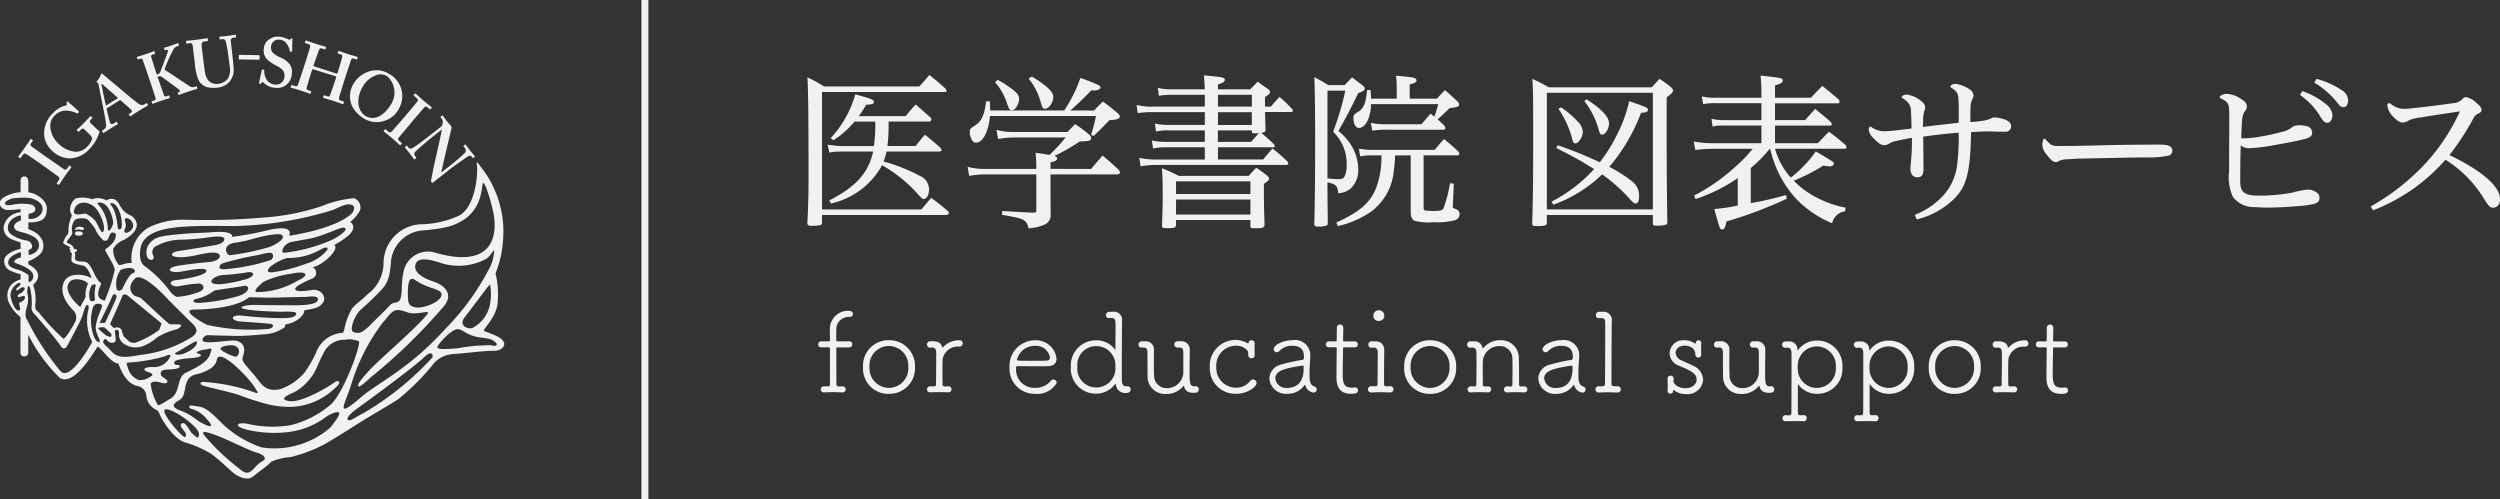 <svg xmlns="http://www.w3.org/2000/svg" width="180.252" height="36"><rect width="100%" height="100%" fill="#333333" stroke="none"/><g data-name="グループ 2284"><g data-name="グループ 2258" fill="#f1f1f1"><path data-name="パス 3367" d="M3.564 11.474l1.031.715c.131.092.193.038.262-.06l.121-.172a.035.035 0 01.052-.012l.1.072c.025.017.021.039 0 .064-.035.049-.162.2-.433.588-.288.408-.4.6-.432.638-.017.025-.031.027-.052.012l-.11-.078c-.016-.011-.019-.026 0-.05l.115-.164c.058-.082.113-.177.014-.272a52.886 52.886 0 00-1.149-.835l-.286-.2c-.1-.069-.839-.58-.9-.613-.107-.057-.176-.045-.257.069l-.15.213c-.017.025-.031.027-.052.013l-.106-.075c-.02-.014-.023-.029-.011-.045.035-.049.2-.253.479-.653s.357-.532.4-.589a.038.038 0 01.06-.007l.094.066a.037.037 0 01.01.056l-.11.155c-.063.09-.077.178 0 .233l.983.706z"/><path data-name="パス 3368" d="M7.028 9.349c.05.049.1.07.128.1s.022.064 0 .113a2.9 2.9 0 01-.765 1.241 1.924 1.924 0 01-1.425.615 1.9 1.9 0 01-1.29-.63 1.688 1.688 0 01-.494-1.292 2.04 2.04 0 01.651-1.354 1.84 1.84 0 01.91-.535c.074-.011.085-.043.077-.092l-.015-.1c-.007-.042-.007-.064.014-.085s.064-.022.092.007l.746.668c.028.028.046.046.036.063l-.07.1c-.018.025-.035.022-.064.007a1.981 1.981 0 00-.772-.2 1.129 1.129 0 00-.833.343 1.028 1.028 0 00-.321.878 1.749 1.749 0 00.514 1.087 1.983 1.983 0 001.3.658 1.083 1.083 0 00.8-.329 1.367 1.367 0 00.386-.575c.035-.12-.058-.226-.242-.409l-.259-.257c-.128-.127-.2-.126-.29-.034l-.148.149a.038.038 0 01-.06 0l-.082-.081c-.021-.021-.021-.035-.007-.049.042-.043.222-.2.51-.494s.4-.43.44-.465.042-.029.06-.011l.089.088c.021.021.022.035 0 .057l-.12.121c-.063.064-.077.135.026.237z"/><path data-name="パス 3369" d="M8.519 7.069c-.119-.1-1.009-.887-1.087-.956-.048-.04-.073-.061-.09-.05s-.032.043-.021.09c.017.066.283 1.348.314 1.465zm-.838.755c.027.119.195.856.245.984a.431.431 0 00.047.095c.034.055.131.06.216.007l.178-.11c.034-.021.048-.018.056-.005l.066.106c.016.026.018.048-.008.064-.06.037-.246.135-.544.319-.315.2-.4.266-.46.3-.026.016-.041-.01-.06-.039l-.05-.081c-.016-.025-.012-.039 0-.05l.128-.079a.354.354 0 00.154-.36c0-.1-.173-1.058-.267-1.494-.023-.1-.248-1.235-.274-1.372-.018-.048-.04-.14-.081-.15a.112.112 0 01-.057-.035c-.01-.017-.012-.039.016-.069a1.62 1.62 0 00.289-.473c.01-.041.016-.069.037-.082s.074.025.1.045c.24.216 1.161.963 1.407 1.187.307.268 1.07.89 1.2.968a.378.378 0 00.393.027l.136-.084c.026-.016.039-.013.053.009l.055.089c.016.026.023.056-.011.077-.077.047-.169.087-.637.377-.357.221-.494.324-.587.382-.034.021-.058 0-.074-.025l-.053-.085c-.016-.025-.012-.039.013-.055l.11-.069c.119-.074.127-.137.03-.236-.129-.132-.636-.571-.784-.7z"/><path data-name="パス 3370" d="M11.48 5.884c.08.237.322.926.351 1a.112.112 0 00.144.068l.18-.061c.019-.006.041 0 .046.011l.043.128c.006.019 0 .041-.016.048-.057.019-.2.053-.611.19s-.554.2-.6.218c-.019.006-.032 0-.04-.024l-.043-.128a.027.027 0 01.019-.038l.171-.057c.085-.029.11-.08.1-.133s-.289-.905-.487-1.493l-.093-.275-.359-1.035c-.015-.043-.067-.1-.18-.066l-.142.048c-.029.009-.041 0-.049-.02l-.043-.128c-.006-.019 0-.031.028-.041.057-.019.2-.053.611-.19.37-.125.517-.19.583-.212.028-.01.041 0 .049.02l.04.118c.009.029 0 .041-.025.051l-.152.051c-.095.032-.133.076-.1.185.025.076.255.822.332 1.049l.07.208.085-.029a.25.25 0 00.139-.121c.065-.106.543-1.412.571-1.5.035-.117-.041-.155-.127-.126l-.071.024c-.019.006-.027 0-.035-.025l-.038-.114c-.01-.028 0-.041.016-.047.057-.019.251-.069.564-.174.19-.064.346-.132.4-.151.028-.01.041 0 .049.02l.04.118a.037.037 0 01-.025.051l-.095.032a.534.534 0 00-.238.17 9.466 9.466 0 00-.682 1.517c.269.173 1.657 1.1 1.855 1.217a.367.367 0 00.323.018l.1-.035a.035.035 0 01.049.02l.04.119c.01.028 0 .041-.025.051-.047.016-.223.059-.659.206-.4.134-.573.209-.64.231-.019.006-.032 0-.041-.028l-.04-.119a.027.027 0 01.019-.038l.066-.022a.089.089 0 00.034-.149c-.079-.079-1.217-.92-1.318-.97a.235.235 0 00-.184-.012l-.085.029z"/><path data-name="パス 3371" d="M13.899 3.338c-.021-.169-.071-.243-.2-.227l-.228.029c-.03 0-.041-.005-.045-.04l-.014-.114c0-.03 0-.041.045-.046s.29-.021.766-.081c.417-.052.653-.1.713-.1.03 0 .041 0 .044.03l.016.124c0 .03 0 .041-.035.045l-.208.026a.22.22 0 00-.219.224c0 .06.03.359.066.647l.077.615c.031.248.08.6.11.757a1.172 1.172 0 00.251.593.825.825 0 00.713.223 1.055 1.055 0 00.635-.321 1.162 1.162 0 00.183-.875l-.112-.893a9.268 9.268 0 00-.173-.941.22.22 0 00-.231-.193l-.179.022c-.03 0-.042-.01-.044-.03l-.016-.124c0-.03.005-.041.035-.045.05-.006.28-.02.607-.061.308-.039.464-.073.5-.078s.052.009.055.033l.014.114c0 .03 0 .045-.024.048l-.178.023a.2.2 0 00-.184.22c0 .061.085.755.093.82s.107.934.112 1.135a1.324 1.324 0 01-.3 1 1.349 1.349 0 01-.864.421 2.051 2.051 0 01-.729-.029 1.018 1.018 0 01-.669-.591 4.448 4.448 0 01-.239-1.185z"/><path data-name="パス 3372" d="M18.717 4.262c0 .035-.021.045-.061.044l-1.4-.021c-.03 0-.04-.011-.04-.031v-.26c0-.03.01-.04.041-.039l1.4.021c.04 0 .06.011.059.051z"/><path data-name="パス 3373" d="M19.03 5.026c.02 0 .029.013.025.043a1.158 1.158 0 00.121.589.777.777 0 00.613.436.612.612 0 00.715-.5c.055-.457-.136-.631-.639-.892a2.37 2.37 0 01-.675-.5.952.952 0 01-.163-.74.849.849 0 01.431-.654 1.02 1.02 0 01.734-.154 1.575 1.575 0 01.611.194.086.086 0 00.106 0l.072-.057a.092.092 0 01.073-.022c.03 0 .036.035.03.084-.009.079-.013.784-.019.834 0 .02-.013.029-.034.031l-.082.015a.039.039 0 01-.046-.036 1.439 1.439 0 00-.245-.563.657.657 0 00-.491-.27.534.534 0 00-.616.435.61.61 0 00.085.463 1.674 1.674 0 00.569.38 1.575 1.575 0 01.668.473.96.96 0 01.163.74 1.042 1.042 0 01-1.185.976 1.307 1.307 0 01-.816-.339c-.055-.047-.082-.07-.112-.074s-.055.034-.09.08-.057.054-.1.049-.056-.037-.05-.087.183-.854.2-.913c.009-.029.015-.039.035-.036z"/><path data-name="パス 3374" d="M22.59 5c-.052-.017-.073 0-.087.04l-.066.2a51.85 51.85 0 00-.318 1.058.151.151 0 00.11.214l.171.055c.038.012.044.025.037.049l-.035.109a.043.043 0 01-.063.032c-.086-.027-.243-.094-.633-.219-.467-.15-.614-.181-.709-.212-.038-.012-.041-.034-.034-.058l.035-.11c.009-.028.022-.035.06-.023l.248.079c.114.037.17-.072.205-.181.073-.229.257-.768.355-1.073l.2-.609c.046-.143.226-.736.249-.808.076-.238.069-.314-.083-.363l-.21-.067c-.038-.012-.041-.034-.034-.058l.032-.1a.047.047 0 01.063-.032c.086.027.234.091.7.24.428.137.6.178.69.206.038.012.041.034.034.058l-.032.1a.043.043 0 01-.063.032l-.171-.055c-.171-.055-.215.015-.279.2-.026.065-.247.688-.286.811l-.061.19c-.015.048-.007.071.036.085l1.571.5c.076.024.1.016.117-.036l.046-.143c.055-.171.25-.844.262-.9.044-.154.053-.246-.052-.279l-.219-.07c-.033-.011-.034-.027-.024-.055l.035-.109c.008-.024.017-.037.05-.026.086.028.291.109.672.231.362.116.557.163.633.187.048.015.051.037.043.061l-.032.1c-.009.029-.025.044-.072.029l-.171-.055c-.143-.046-.177.027-.23.194-.021.067-.239.711-.287.863l-.165.514c-.067.209-.274.889-.362 1.16-.055.172-.029.253.114.3l.191.061c.029.009.033.027.027.046l-.035.11a.043.043 0 01-.063.032c-.076-.024-.233-.091-.643-.222-.448-.143-.6-.178-.738-.221a.041.041 0 01-.024-.055l.035-.109c.008-.024.017-.037.05-.026l.257.082c.114.037.146-.047.193-.175.083-.225.337-.984.364-1.07l.043-.133c.014-.043-.02-.069-.086-.091z"/><path data-name="パス 3375" d="M27.19 5.4a1.784 1.784 0 00-1.009.806c-.669 1.115-.22 1.921.14 2.137.866.52 1.58-.358 1.8-.718a1.577 1.577 0 00-.166-2.094.86.86 0 00-.761-.131m1.7.9a1.859 1.859 0 01-.179 1.619 1.739 1.739 0 01-.884.753 1.771 1.771 0 01-1.652-.164 2.294 2.294 0 01-.8-.865 1.75 1.75 0 01.136-1.645 1.989 1.989 0 011.033-.827 1.713 1.713 0 011.538.177 1.77 1.77 0 01.806.95"/><path data-name="パス 3376" d="M29.571 8.943l-.807.961c-.1.122-.056.189.035.267l.16.136a.036.036 0 01.008.053l-.081.095c-.02.023-.041.017-.064 0-.046-.039-.188-.18-.546-.485-.38-.325-.557-.456-.6-.489-.023-.019-.024-.034-.008-.053l.088-.1c.013-.015.027-.016.05 0l.152.13c.076.065.166.129.269.039.053-.047.762-.862.937-1.067l.227-.266c.078-.092.655-.783.693-.835.067-.1.061-.171-.046-.262l-.2-.169c-.023-.019-.024-.033-.008-.052l.084-.1c.016-.019.03-.02.045-.007.046.039.234.219.606.537s.5.4.55.45a.038.038 0 010 .06l-.075.088a.037.037 0 01-.056 0l-.145-.123c-.084-.071-.17-.093-.232-.021l-.793.914z"/><path data-name="パス 3377" d="M31.368 9.724a25.81 25.81 0 00-1.307 1.1c-.19.163-.247.284-.135.425l.081.1c.025.032.009.044-.011.059l-.09.071c-.023.018-.031.025-.056-.006s-.205-.284-.323-.433c-.081-.1-.3-.359-.334-.4-.012-.016-.011-.029.017-.051l.1-.077a.032.032 0 01.042.005l.105.133c.081.1.21.089.465-.081.074-.052.642-.463 1.27-.959l.5-.394a.469.469 0 00.174-.635l-.1-.126a.033.033 0 01.009-.045l.106-.084a.027.027 0 01.042.005c.016.02.036.054.088.128s.136.18.272.352c.053.067.1.123.144.167s.072.083.091.107a.148.148 0 01.039.122c-.008.07-.366 1.6-.414 1.767-.019.1-.3 1.318-.326 1.443l.012.016.408-.322c.345-.273.542-.428.732-.591.143-.126.515-.445.566-.518a.269.269 0 00-.015-.326l-.1-.126c-.018-.024 0-.036.017-.051l.09-.071c.023-.019.031-.025.056.006.037.047.125.182.335.449.186.235.272.32.309.367.025.032.015.052 0 .061l-.09.071c-.024.019-.045.023-.058.007l-.087-.11c-.062-.078-.156-.068-.31.035-.282.191-.973.673-1.373.989l-1.036.818c-.055.043-.11.087-.147.04a.25.25 0 01-.043-.183c.015-.062.09-.466.189-.939.12-.541.247-1.139.273-1.235s.3-1.346.318-1.437l-.018-.023z"/><path data-name="パス 3378" d="M5.914 16.738c-.061-.062-.176-.056-.351-.056a.18.18 0 00-.163.165c0 .074.108.131.208.143a.658.658 0 00.29-.04.158.158 0 00.079-.12c0-.05-.048-.075-.063-.091m-.2-.389c-.105 0-.281.063-.3.187-.016.089.13 0 .29.006s.237.1.336-.013-.162-.179-.322-.181m29.7 8.547a12.209 12.209 0 00-2.4.212c-.974.087-1.5.092-1.485-.08s.946-1.246 1.442-1.294c.292-.028.634.348 1.186.5.612.175 1.092.1 1.438.347.439.3.13.427-.186.311m-9.354 3.724c-2.041 1.763-1.129.447-.718-.949a14.253 14.253 0 012.212-4.351c.752-.852.765-1.187 1.813-.8.678.251 1.733-.238 1.449.129-.776 1-3.511 3.3-4.242 4.117s-.823 1.015-.711 1.1.782-.6 1.073-.821a39.657 39.657 0 005.121-5.025c.64-.839-.026-1.46-.8-1.714s-1.568-.712-1.249-1.345c.254-.508 1.376-.132 1.9.043a4.209 4.209 0 003.169-.346c.282-.195.486-.628.556-.6a3.03 3.03 0 01-.281 1.16 17.839 17.839 0 01-3.262 4.52c-2.571 2.851-4.9 3.906-6.024 4.878m5.09-2.818a21.283 21.283 0 01-4.9 3.965c-.737.38-1.068.677-1.188.49s.557-.7.557-.7 4.008-2.887 5.036-3.86c.492-.478.609-.015.5.1m-7.3 5a6.135 6.135 0 01-4.993 1.469 7.716 7.716 0 01-2.75-1.627c-.891-.9-1.258-1.207-1.7-1.3-.566-.11-.735-.115-.77-.037-.03.111.12.174.12.174a2.174 2.174 0 011.014.6c1.183 1.256-.4.339-.5.277a4.6 4.6 0 00-1.221-.729c-.571-.182-.677-.4-.327-.649s.471-.169.626-1.024c.176-.956.643-.885 1.083-1.03.465-.15 1.105-.449 1.191-.972.146-.9 2.13 1.113 2.614 1.818.342.5.474.673.1.533a13.159 13.159 0 00-3.428-.735c-.274-.028-.425-.052-.451.07-.036.155.228.2 1.038.4.491.126 1.243.283 1.778.475a20.936 20.936 0 002.015.644 6.779 6.779 0 001.7.188 4.778 4.778 0 002.966-1.178c.357-.3.551-.524.486-.617s-.176-.087-.313.013c-.436.332-2.388 1.5-3.269 1.37s-.028-.484.355-.647a3.812 3.812 0 001.606-1.752 12.983 12.983 0 01.577-1.211 1.64 1.64 0 011.479-.817 1.7 1.7 0 01.987.115c.2.165-1.146 3.9-2.1 4.619a6.917 6.917 0 01-2.885 1.439 8.171 8.171 0 01-2.942-.086c-.236-.079-.769-.084-.785.029s.108.262.807.406a8.559 8.559 0 002.94.119 5.7 5.7 0 002.633-1.1c.145-.1.763-.435.9-.283s-.442.832-.6 1.048m-4.8 2.38a2.345 2.345 0 00-.726.591c-.419.46-.654.362-1.084 0a16.136 16.136 0 01-2.383-2.243c-.5-.549.095-.348.095-.348.929.207 2.869 1.253 3.513 1.437.888.253.585.563.585.563m-4.761-1.657c-.081.071-.168-.073-.386-.236s-.522-.975-.806-.746.579.709.254.967c-.142.114-1.758-1.753-1.46-1.971.239-.184 1.475.524 2.2 1.281.317.33.311.605.194.706m-2.889-2.317a4.148 4.148 0 01-.525-1.51c.047-.19.3-.212.635-.145 0 0 .484.193.566-.012s-.489-.328-.475-.6c0-.055 0-.219.246-.271s1.019 0 1.115-.221-.362-.056-.381-.245.095-.223.481-.3.455-.051.975-.111c.36-.042.716-.173.208-.323-.192-.059.145-.206.519-.262.486-.071.592-.208.4.324s-.752.858-1.718 1.325c-.765.369-.36 1.471-1.19 1.912-.18.092-.725.5-.86.433m-1.375-1.8a1.285 1.285 0 01-.8-.93c-.108-.339-.2-.315.377-.354a13.481 13.481 0 002.222-.4c.3-.121.688-.307.354.178a1.243 1.243 0 01-1.145.567c-.369-.015-.845.107-.479.3.211.111.752.184.24.435a1.19 1.19 0 01-.767.206m-1.985-2.079c-.254-.3-.5-.466-.564-.594-.062-.152.062-.313.169-.282.06.017.218.353.553.249.277-.084.117-.3.111-.713 0-.082-.007-.131.024-.172s.257-.1.266.21a.793.793 0 00.25.689 1.494 1.494 0 001.573.2 3.248 3.248 0 00.9-.567 4.59 4.59 0 011.359-.582c.335-.1.493-.332.331-.358-.389-.064-.634.016-.783-.047s-1.838-1.676-2.042-1.851c-.112-.1-.457-.138-.525-.224-.2-.163-.482-.631.079-1.193s2.416 1.526 2.416 1.526 1.374 1.373 1.7 1.688c.44.422.414.673.019.978a8.842 8.842 0 01-3.59 1.292c-.894.114-1.693.39-2.236-.249m-.964-1.658c.007-.071.352-.071.442-.073 0 0 .428.389.475.44.083.088.058.233-.021.253-.061.015-.235-.07-.3-.091a4.275 4.275 0 01-.6-.529m.107.981c-.116.053-.345-.053-.523-.779a3.179 3.179 0 01.006-1.533c.021-.157.115-.382.283-.419.143-.039.389-.01.427.112s-.612 1.243-.431 1.859c.1.342.34.715.239.76m-2.847 2.068a18.086 18.086 0 01-2.367-3.651s-.276-.213.019-1.078a1.789 1.789 0 00-.026-.914s.042-.8.229-.266a5.068 5.068 0 01.092 1.459c.037.266.281.439.372.555s1.377 1.58 1.731 2.133c.272.421.49-.06.49-.06s.664-1.228.93-1.78.3-1.164.521-1.119c.168.033-.009.564-.019.706a3.447 3.447 0 00.35 1.957s-1.627 3-2.321 2.057m-2.859-4.93c-.229.064.12.525-.08.595-.247.089-.512-.44-.623-.984-.115-.575.609-1.142.7-.968.039.073.017.126-.226.318-.128.1-.076.276.092.144.24-.218.4-.209.445-.109s-.215.342-.3.372c-.252.088-.248.3-.084.261.289-.061.285-.11.371-.062s.022.338-.287.432m-.288-2.362c-.35-.114-.6-.235-.6-.506 0-.45.769-.7.842-.726a.052.052 0 01.054.006.047.047 0 01.023.046v.272a.054.054 0 01-.04.054c-.2.051-.433.174-.44.276s.079.121.3.2 1.035.4 1.065.8a.442.442 0 01-.245.483.064.064 0 01-.055 0 .054.054 0 01-.032-.045v-.441a2.423 2.423 0 00-.873-.425m-.386-2.519a.563.563 0 01-.235-.477.774.774 0 01.121-.421 1.246 1.246 0 01.756-.462.046.046 0 01.045.014.047.047 0 01.017.039v.271a.057.057 0 01-.042.053c-.155.04-.451.2-.448.4 0 .3.276.356.632.447.126.035.252.068.362.109l.041.021c.254.1.786.3.763.821s-.654.662-.683.667a.061.061 0 01-.05-.013.044.044 0 01-.019-.04v-.272a.058.058 0 01.045-.053.239.239 0 00.207-.266v-.007a.479.479 0 00-.418-.392 2.491 2.491 0 01-1.094-.441m.176-2.141s-.325.043-.394.043a.218.218 0 01-.227-.139c-.026-.159.451-.331.547-.355a6.708 6.708 0 011.066-.045c.507.035 1.066.327 1.1.75a.679.679 0 01-.166.478.977.977 0 01-.787.3.078.078 0 01-.046-.015.077.077 0 01-.014-.042v-.268a.053.053 0 01.049-.055c.3-.043.431-.154.443-.313a.369.369 0 00-.261-.333 3.246 3.246 0 00-1.314-.01m3.976 5.67c.236-.43.932-.281 1.19-.135.046.025.2.122.2.193a1.721 1.721 0 00-.169.906c-.058.221-.318.567-.38.76 0 0-1.24-1-.843-1.724m1.671.144c.089-.076.25-.094.288 0a2.64 2.64 0 00-.065.98c.077.16-.25.219-.341.13a1.324 1.324 0 01.119-1.106m-.534-1.701c-.129-.016-.744.04-.676-.292a.808.808 0 00-.025-.382c.116-.037.179-.092.162-.165-.015-.055-.1-.073-.215-.087l-.024-.066a.507.507 0 00-.222-.259c-.06-.021-.261-.1-.265-.149-.009-.088.091-.165.224-.366.089-.133.19-.224.168-.362a.965.965 0 01.236-.926 1.357 1.357 0 01.766-.038c.17.08.221.173.423.416a1.47 1.47 0 01.255.388 2.333 2.333 0 00.46.652c.077.077.077.127.27.127s.25-.458.38-.551a.232.232 0 01.338.076c.091.49-.56.954-.56.954l-.167.126c-.083.062.059.267.081.3s.284.5.367.643a2.258 2.258 0 01.214.537 12.538 12.538 0 01-.726 2.232.62.62 0 01-.421-.257c-.18-.31.165-.936.165-.936-.056-.217-.145 0-.507-.776-.331-.7-.5-.812-.7-.835m-.674-3.9c.242-.479.924-.472 1.418-.031.331.292.855 1.408.6 1.776-.123.173-.408-.589-.532-.747a2.012 2.012 0 00-.717-.564c-.188-.038-1.149.332-.765-.433m2.067-.285c.437.2.721 1.214.666 1.454-.06.277-.379.757-.379.3a2.725 2.725 0 00-.721-1.731c-.093-.072.087-.183.433-.026m.627-.033c.132.033.266.124.424.435a2.3 2.3 0 01.239.935c.084.619-.235.542-.265.472-.038-.089-.045-.559-.178-1a1.71 1.71 0 00-.328-.7c-.113-.13 0-.168.109-.142m.287 6.78c-.042.2-.826 1.849-.826 1.849l-.4.006s.731-1.444.914-1.907c.115-.291.354-.14.316.053m.812-.115l2.433 2-.169.476a6.991 6.991 0 01-1.74.922.8.8 0 01-.414-.077l-.4-.379a3.335 3.335 0 01-.14-.4c-.006-.212-.4-.353-.554-.183l-.3-.3s.833-1.853.865-1.974c.093-.318.419-.09.419-.09m-.517-1.85a1.549 1.549 0 01.737-.129c.205-.008.463.251.127.372-.276.1-.7 1.034-.741 1.122s-.425.3-.435-.148a1.723 1.723 0 01.311-1.217m1.6-2.023c.773-1.19 3.042-1.17 6.584-1.14a25.958 25.958 0 007.036-1.132c.42-.135 1.142-.645 1.551-.332.123.095.047.415-.115.567-1.21 1.135-4.508 1.6-4.508 1.6s.472-.893-1.594-.388a21.814 21.814 0 01-2.522.463s.216-.487-1.54-.326c-.4.035-1.244.046-2.125.124-1.405.123-1.8.212-2.128.519a1.032 1.032 0 00-.306 1.18c.227.3.568.152.405-.17a.509.509 0 01.128-.609 3.88 3.88 0 011.946-.515 15.464 15.464 0 001.8-.148c.088-.009 1.222-.209 1.263.082s-.5.466-.876.489c.017 0 .129 0-2.436.4-.773.119-.661.642.98.359.592-.1 1.881-.491 2.007-.026.063.227-.38.415-.688.448 0 0-1.145.1-2.243.263-1.015.154-.8.581.132.439.435-.069 1.755-.36 1.833-.085.094.415-2.188.7-2.227.7-.59.069-.366.544.3.427a8.211 8.211 0 011.426-.187c.25.015.625.473-.3.7a5.263 5.263 0 01-1.335.266 1.234 1.234 0 01-.44-.348 8.74 8.74 0 00-1.818-1.837c-.589-.336-.405-1.452-.192-1.781m13.71-.178a11.619 11.619 0 01-3.551.963c-.227-.055-.016-.449.179-.593.236-.177.17-.156 1.546-.4s2.544-1.027 2.721-.77c.148.25-.883.794-.9.8m-.417.77a3.1 3.1 0 01-1.543.991 10.906 10.906 0 01-2.294.593c-.639.1-.435-.232-.222-.416a3.6 3.6 0 011.187-.6 4.643 4.643 0 002.473-.648c.35-.187.516-.1.4.076m-2.166 2.234a5.82 5.82 0 01-2.9.8c-.327-.067.2-.493.449-.725a6.539 6.539 0 012.075-.609c.936-.225 1.446.058.374.53m-5.991.705c.154-.072 1.642-.243 2.174-.353.378-.078.531.442-.436.746a13.245 13.245 0 01-2.733.48c-.572.043-.639-.225-.206-.3a3.132 3.132 0 001.2-.569m.591-1.135a15.094 15.094 0 001.89-.211c.541-.027.438.352-.225.525a10.969 10.969 0 01-1.69.336c-.991.071-.733-.311-.673-.347a1.208 1.208 0 01.7-.3m.9-2.331a9.657 9.657 0 001.494-.333c1.856-.473 2.241-.315 1.845.163a2.839 2.839 0 01-.8.465 17.222 17.222 0 01-2.861.6c-.256.022-.647-.707.317-.9m1.74.881c.611-.173.885-.186.97-.106a.319.319 0 01-.094.468 13.718 13.718 0 01-3.384.671c-.488.025-.324-.313-.137-.412a20.049 20.049 0 012.645-.621m-4.7 6.722a2.656 2.656 0 01-.816.43c-.38.1-.657 0-.439-.115.459-.232 1.3-.8 1.426-.8s.12.21-.172.483m8.157-3.69s.786-.147.815.139c.036.358-.681.427-1.267.455-.237.009-2.753 0-3.176-.018-.965-.037-2.453.375 1.747.492 0 0 1.123-.063 1.128.105 0 .313-.464.354-1.1.354a27.268 27.268 0 01-2.766-.177c-.941-.1-.885.369-.139.419.871.059 1.368.1 2.071.159.491.043.21.383-.129.383a14.475 14.475 0 01-4.392-.308s-1.948-1.016-.969-1.095c0 0 2.9.037 4-.87.071-.061.813.045 2.294 0 .785-.023 1.88-.043 1.88-.043m-5.073 3.577a.43.43 0 01-.015.742c-.335-.049-1.138-.436-1.119-.6s.84-.344 1.134-.146m12.978-4.741c.751.515 1.586.583 1.768.835.379.522-1.158 1.224-1.847 1.082-.566-.113-.483-.5-.513-.676a4.97 4.97 0 01.024-.942c.084-.454.215-.543.567-.3m-4 2.089a20.347 20.347 0 001.578-1.523c.33-.412.517-.709.613-2.047a2.488 2.488 0 012.226-2.138c.325-.022.949-.094 1.285-.147 3.336-.524 2.942-3.236 3.125-3.272s.614 1.558.713 2.035c.069.254 1.063 4.528-4.255 2.962a1.793 1.793 0 00-2.217 1.508c-.18.764-.015 1.651-.292 1.984-.17.2-.421.032-.7.352-.254.289-1.261 1.26-1.261 1.26a3.316 3.316 0 01-.546.5.713.713 0 01-.843.11c-.224-.184.126-1.174.575-1.589m9.3-.289a2.429 2.429 0 01-1.172 1.575c-.267.2-1.157-.074-.621-.752.936-1.19 1.713-2.314 1.814-2.335a3.761 3.761 0 01-.021 1.512M9.01 15.81c.028-.116.217-.1.318-.006a.536.536 0 01.269.51.527.527 0 01-.263.375c-.113.074-.331.176-.362 0-.026-.139.025-.119.1-.377.024-.189-.092-.386-.061-.5m27.265 8.756c-.357-.428-1.356-.618-1.387-.744s.937-1.011.991-2.018a6 6 0 00-.156-2.086 7.673 7.673 0 00.542-2.36 7.5 7.5 0 00-1.678-5.426c-.022-.035-.141-.243-.2-.215-.039.017 0 .167.006.257.056 1.12-.279 3.06-1.307 3.579a6.976 6.976 0 01-2.594.613 2.812 2.812 0 00-2.839 2.785 2.821 2.821 0 01-1.138 2.25c-.309.34-.815.661-1.108 1.008a4.442 4.442 0 00-.581 1.539c-.029.1-.066.241-.146.247a2.173 2.173 0 00-1.91 1.475 9.834 9.834 0 01-.787 1.361 4.09 4.09 0 01-1.781 1.229c-1.143.234-1.4-.468-1.863-1.01-.913-1.054-.93-1.034-.8-1.434s.125-.906-.527-1.054c-.449-.1-2.641.4-2.4-.139a.434.434 0 01.357-.259c.685.027 2.169.056 2.169.056.715-.014 1.309-.067 2.021-.127a2.754 2.754 0 001.347-.485c.082-.108.007-.14.061-.19s.209-.067.324-.1c.695-.2 1.111-.739 1.037-.942.734-.142 1.092-.147 1.384-.6.216-.328-.11-.94-.774-.878 0 0-1.2.225-1.254-.039s1.2-.765 1.2-.765a.443.443 0 00.055-.826c.833-.187 2-1.38 1.55-1.6a6.5 6.5 0 00.943-.615c.573-.443.51-.872.219-1.048a3.165 3.165 0 00.695-.812.706.706 0 00-.419-.905 8.032 8.032 0 00-2.351.579 16.963 16.963 0 01-4.246.821 48.243 48.243 0 01-5.527.153 5.63 5.63 0 00-2.737.584 2.589 2.589 0 00-1.171 2.54c-.484-.038-.786.211-.936.123a1.735 1.735 0 01-.4-1.153 1.544 1.544 0 01.768-.639c.489-.266.976-.684.934-1.137a.848.848 0 00-.467-.642 1.379 1.379 0 01-.719-.652c-.2-.357-.289-.469-.495-.515a.622.622 0 00-.506.1 1.2 1.2 0 00-1.033-.087 2.079 2.079 0 00-1.162-.063.833.833 0 00-.359.467c-.211.522.105.619.039.832a2.765 2.765 0 00-.229.947.517.517 0 01-.047.335 1.716 1.716 0 00-.329.609c.011.091.079.1.263.209a.777.777 0 01.195.111c.036.03.066.055.09.077a.215.215 0 00-.071 0c-.043.006-.028.065 0 .1.049.071.021.028.038.047s.021.028.015.044c-.015.045-.026.1 0 .122a.113.113 0 00.1.025v.042a4.568 4.568 0 00-.039.494c.019.19.293.281.871.39.332.1.625.937.571.9-.49-.3-1.612-.417-1.946.222-.528 1.008.572 2.034.682 2.143a.734.734 0 01.155.644c-.039.166-.72 1.356-.911 1.356A16.107 16.107 0 012.8 22.533c-.24-.2-.265-.229-.257-.568a3.13 3.13 0 00-.154-1.421c.987-.919-.348-1.482-.348-1.482v-.215c.559-.254.949-.49 1.059-.887.123-.47-.105-1.115-1.057-1.437v-.488c1.121.016 1.316-.35 1.339-1.013-.033-.63-.788-1.094-1.343-1.156.011-.435 0-.807 0-.807s0-.334-.285-.339-.27.312-.27.312v.828a2.7 2.7 0 00-1.134.324c-.212.119-.388.285-.362.52.026.288.321.413.533.44a6.5 6.5 0 00.963-.073v.235a1.3 1.3 0 00-1.225 1.066c0 .827.735.922 1.222 1.118v.452c-1.08.252-1.162.732-1.162.732a.733.733 0 00.319.785 3.445 3.445 0 00.847.312v.374a1.6 1.6 0 00-.69.4 1.242 1.242 0 00-.133 1.315 2.9 2.9 0 00.813 1v2.556a.246.246 0 00.272.275.268.268 0 00.29-.275v-1.29a11.489 11.489 0 002.3 3.143c1.08.577 2.509-2.047 2.714-2.283.312.17.951 1.2 1.468 1.22.053 0 .379 1.377 1.364 1.62a.772.772 0 01.665.656 1.233 1.233 0 00.628 1.016.7.7 0 01.207.136.832.832 0 01.145.287c.528 1.039 1.3 1.886 1.928 2.007a7.919 7.919 0 011.776.8c.731.533 1.4 1.241 1.687 1.439.469.323.991.469 1.336.181.414-.344 1.015-.742 1.315-1.065a4.108 4.108 0 011.36-.325 10.343 10.343 0 002.575-.987c.388-.233 1.067-.633 2.289-1.412 1-.639 2.442-1.445 2.934-1.789a17.453 17.453 0 002.4-2.376 2 2 0 011.457-.859c.645-.045 1.2-.107 1.837-.171.082-.006.885-.081 1.143-.072.657.026.941-.427.713-.7"/></g><path data-name="パス 3413" d="M63.108 8.768v.192a9.548 9.548 0 01-.1 1.572h-2.336c-.18 0-.756-.06-1-.1L59.8 11a4.006 4.006 0 01.756-.072h2.4c-.36 1.56-1.212 2.508-3.168 3.528l.132.216a5.609 5.609 0 003.68-2.76 10.309 10.309 0 012.616 2.124c.276.3.288.312.384.312.216 0 .384-.3.384-.684a1.053 1.053 0 00-.612-.96 13.035 13.035 0 00-2.448-1c-.108-.024-.12-.036-.216-.06a5.653 5.653 0 00.216-.72h3.84a.129.129 0 00.12-.12.351.351 0 00-.1-.168c-.456-.408-.6-.528-1.1-.924-.288.348-.384.456-.672.816h-2.028a11.383 11.383 0 00.084-1.476v-.288h2.952a.168.168 0 00.132-.156.264.264 0 00-.072-.144l-1.056-.932a9.8 9.8 0 00-.72.84H61.92a8.2 8.2 0 00.528-.816c.444-.024.564-.072.564-.2 0-.168-.216-.252-1.344-.552a7.687 7.687 0 01-1.776 3.152l.192.156a6.351 6.351 0 001.524-1.344zm-3.84 6.732H68.2c.132 0 .216-.06.216-.144a.264.264 0 00-.072-.144c-.528-.432-.684-.564-1.2-.948-.312.36-.408.468-.708.84h-7.168V6.632h8.892a.106.106 0 00.084-.108.272.272 0 00-.06-.12c-.5-.456-.66-.588-1.176-1-.3.36-.4.468-.72.828h-6.876a10.348 10.348 0 00-1.2-.66c.06.78.084 2.58.084 7.14a56.093 56.093 0 01-.084 3.352c0 .156.072.216.264.216a4.139 4.139 0 00.624-.036c.1-.012.144-.06.168-.18zm16.476-3.324v-.468c.336-.072.48-.156.48-.288 0-.072-.048-.12-.2-.18a14.1 14.1 0 001.832-1.04c.636-.012.816-.06.816-.24 0-.1-.048-.18-.18-.288a10.2 10.2 0 00-.972-.72c-.24.24-.312.312-.552.564h-3.912a4.312 4.312 0 01-1.212-.156l.12.66a7.3 7.3 0 011.1-.108h3.768a11.915 11.915 0 01-1.164 1.26c-.48-.084-.5-.084-1-.156a9.744 9.744 0 01.048 1.128v.036H70.98a4.312 4.312 0 01-1.212-.156l.108.66a6.026 6.026 0 011.1-.108h3.744v2.588c0 .132-.036.168-.192.168-1-.036-1.332-.06-2.268-.12l-.012.276c1.652.288 1.732.336 1.912.972a3.264 3.264 0 001.14-.26.75.75 0 00.456-.756c-.012-.78-.012-1.14-.012-1.584v-1.288h4.824c.108 0 .18-.048.18-.144a.427.427 0 00-.1-.2c-.492-.444-.636-.588-1.152-1.008-.372.42-.48.552-.828.96zm-4-6.252a4.415 4.415 0 01.888 1.608c.12.336.18.42.312.42a.448.448 0 00.36-.264 1.194 1.194 0 00.18-.54c0-.264-.168-.492-.588-.78a7.7 7.7 0 00-.96-.612zm2.424-.252a4.491 4.491 0 01.852 1.644c.132.456.18.528.324.528.276 0 .6-.456.6-.84 0-.252-.168-.5-.588-.828a6.913 6.913 0 00-.972-.66zm3 2.292a18.377 18.377 0 001.512-1.452h.1a.386.386 0 00.1.012c.264 0 .468-.1.468-.216 0-.072-.048-.12-.132-.168a12.646 12.646 0 00-1.32-.516 10.356 10.356 0 01-1.164 2.34h-5.34V7.88c0-.12-.012-.288-.024-.576H71.1c-.12.972-.312 1.416-.78 1.728-.372.252-.4.276-.4.48a1.2 1.2 0 00.072.4c.1.276.2.372.384.372.492 0 .9-.8 1-1.92h7.644a9.967 9.967 0 01-.36 1.356l.192.084c.384-.36.48-.456 1.14-1.14.528-.024.744-.1.744-.264 0-.084-.048-.144-.168-.252a17.56 17.56 0 00-1.044-.828c-.288.276-.372.36-.636.648zm14.04-.276V7c.288-.192.36-.264.36-.372 0-.06-.036-.108-.12-.2-.348-.228-.444-.3-.768-.54-.228.24-.3.312-.54.552h-2.324v-.348c.372-.12.492-.2.492-.336 0-.168-.108-.192-1.5-.324.036.5.048.7.06 1.008H84.54a3.862 3.862 0 01-1.056-.108l.072.576a5.324 5.324 0 01.984-.072h2.328v.852h-3.732a4.417 4.417 0 01-1.188-.12l.084.588a6.983 6.983 0 011.128-.072h3.708v.924H84.24a4.31 4.31 0 01-.972-.1l.084.576a3.5 3.5 0 01.876-.084h2.64v.828H84.06a4.292 4.292 0 01-1.008-.1l.084.576a4.183 4.183 0 01.924-.084h2.808v.88h-3.48a5.31 5.31 0 01-1.248-.12l.1.612a6.18 6.18 0 011.14-.1h9.36c.084 0 .144-.036.144-.084a.357.357 0 00-.06-.168 13.741 13.741 0 00-1.08-.936c-.288.336-.372.444-.672.792h-3.256v-.876h3.96c.1 0 .132-.024.132-.072a.256.256 0 00-.048-.144c-.336-.324-.408-.384-.732-.66l-.192-.168c.264-.036.3-.072.312-.228-.024-.576-.024-.648-.036-1.272h1.86c.1 0 .144-.036.144-.084a.223.223 0 00-.048-.132 12.523 12.523 0 00-.912-.876c-.276.3-.36.384-.624.7zm-3.4 2.544V9.4h2.448v.072c0 .12.048.144.24.144a2.418 2.418 0 00.276-.012c-.144.144-.144.144-.564.624zm2.448-2.544h-2.44v-.852h2.448zm0 .4v.924h-2.44v-.924zm-5.464 7.772h5.364v.456c.012.132.048.144.348.144.54 0 .66-.048.672-.264a70.085 70.085 0 01-.048-2.268v-.672c.312-.216.372-.264.372-.372 0-.06-.036-.12-.132-.216-.324-.252-.432-.336-.792-.576-.24.252-.312.324-.54.588h-5.052a11.034 11.034 0 00-1.212-.552c.048.564.06 1.056.06 1.98 0 .576-.012 1.044-.048 2.148 0 .168.048.192.384.192.516 0 .612-.036.624-.24zm5.364-1.872h-5.364v-.912h5.364zm0 .4v1.08h-5.364v-1.08zm11.556-3.188v3.976c0 .456.072.636.276.744a4.106 4.106 0 001.368.1 5.137 5.137 0 001.56-.144.483.483 0 00.324-.444.382.382 0 00-.276-.36c-.216-.072-.216-.072-.216-.2a.97.97 0 01.012-.192l.06-1.44-.276-.024a9.532 9.532 0 01-.468 1.804c-.084.156-.252.192-.744.192a4.778 4.778 0 01-.588-.036c-.072-.036-.1-.072-.1-.24V11.2h2.456a.118.118 0 00.12-.108.418.418 0 00-.072-.168c-.432-.4-.564-.516-1.032-.9-.3.336-.384.432-.672.78H99.06a5.324 5.324 0 01-1.08-.084l.084.552a4.984 4.984 0 01.984-.072h.564l-.012.3a6.221 6.221 0 01-.36 2c-.42 1.1-1.188 1.776-2.892 2.544l.108.256a6.944 6.944 0 002.344-1 4.106 4.106 0 001.7-3.072 7.209 7.209 0 00.084-1.02zm-.072-4.088v-1.02c.408-.12.492-.168.492-.3a.2.2 0 00-.108-.144c-.132-.072-.192-.072-1.368-.192a7.411 7.411 0 01.048.876v.78h-1.848c0-.132-.012-.264-.036-.612h-.252c-.1.972-.24 1.32-.66 1.572-.288.18-.324.228-.324.432 0 .432.156.72.408.72s.5-.24.66-.636a3.035 3.035 0 00.2-1.08h4.848c-.132.48-.192.66-.276.9-.072-.048-.168-.132-.276-.216-.288.324-.372.432-.66.768h-2.52a5.272 5.272 0 01-1.128-.1l.1.564a5.712 5.712 0 01.972-.072h4.152q.144 0 .144-.108a.383.383 0 00-.072-.192c-.228-.216-.3-.288-.48-.444.36-.324.648-.6.864-.816.54-.06.684-.108.684-.252 0-.072-.036-.132-.132-.24a25.016 25.016 0 00-.888-.8c-.252.252-.324.336-.576.612zm-5.928 6.036c.588.108.756.288.768.78a1.429 1.429 0 00.888-.324 1.8 1.8 0 00.564-1.4 3.34 3.34 0 00-.48-1.68A4.145 4.145 0 0096.5 9.44c.5-.864 1.008-1.836 1.428-2.724.4-.156.468-.2.468-.336 0-.072-.048-.144-.168-.24-.312-.228-.408-.312-.744-.564-.228.24-.3.312-.528.564h-1.184c-.42-.264-.552-.336-1.008-.576.036.744.06 2.508.06 4.92 0 1.932-.024 4.212-.06 5.652 0 .168.048.2.324.2a1.478 1.478 0 00.576-.084c.048-.024.072-.072.072-.156-.012-1.1-.024-1.812-.024-2.136zm0-6.612H97a20.609 20.609 0 01-.88 2.964 3.167 3.167 0 01.972 2.412 1.633 1.633 0 01-.168.84c-.072.12-.192.168-.42.168-.084 0-.228-.012-.48-.024a1.934 1.934 0 00-.312-.024zm16.488 4.128c1.032.528 1.524.792 1.968 1.056.576.348.576.348.768.468a10.788 10.788 0 01-3.072 2.352l.136.216a9.765 9.765 0 002.42-1.272 8.766 8.766 0 001.092-.912 11.636 11.636 0 011.944 1.716c.324.36.36.384.48.384.156 0 .24-.192.24-.528a1.286 1.286 0 00-.6-1.14 9.407 9.407 0 00-1.548-.972 13.029 13.029 0 002.292-3.9c.348-.012.5-.072.5-.216s-.084-.18-1.356-.624a9.782 9.782 0 01-.936 2.532 10.876 10.876 0 01-1.184 1.876 29.555 29.555 0 00-3.024-1.228zm.168-2.82a7.061 7.061 0 01.96 2.052c.084.372.132.444.264.444.228 0 .528-.468.528-.828a1.133 1.133 0 00-.384-.768 6.377 6.377 0 00-1.188-1.008zm1.86-.564a5.906 5.906 0 011.008 1.968c.12.408.144.456.276.456.24 0 .5-.42.5-.8 0-.468-.492-1.008-1.608-1.74zm-2.7 8.22h7.644v.576c0 .156.048.192.276.192a2.114 2.114 0 00.708-.084c.036-.024.06-.072.06-.18a405.96 405.96 0 01-.048-7.4V7.016c.372-.276.456-.372.456-.492 0-.072-.036-.132-.144-.24a9.2 9.2 0 00-.828-.6l-.564.612h-7.416c-.5-.276-.66-.36-1.188-.612.048.708.06 1.236.06 3.984 0 3.012-.012 4.584-.072 6.432 0 .168.06.2.348.2.588 0 .7-.036.708-.252zm0-8.808h7.644V15.1h-7.644zm21.492 4.032c.072 0 .12-.036.12-.1a.368.368 0 00-.06-.156c-.5-.432-.66-.564-1.212-.972-.348.348-.456.468-.8.828h-3.088V9.056h3.984a.1.1 0 00.108-.084.357.357 0 00-.06-.168c-.48-.42-.636-.552-1.14-.948l-.72.8h-2.172V7.448h4.536c.072 0 .12-.036.12-.1a.473.473 0 00-.06-.168c-.5-.432-.66-.564-1.188-.984-.348.36-.468.468-.816.852h-2.592V6.16c.444-.132.564-.216.564-.36 0-.168-.168-.2-1.608-.348A10.994 10.994 0 01127 6.7v.348h-3.256a3.815 3.815 0 01-1.044-.1l.1.564a3.884 3.884 0 01.912-.072H127v1.22h-2.788a3.222 3.222 0 01-.816-.1l.084.564a2.754 2.754 0 01.732-.072H127v1.272h-3.48a6.918 6.918 0 01-1.396-.124l.108.612a12.315 12.315 0 011.26-.084h2.88a10.171 10.171 0 01-1.372 1.4 13.466 13.466 0 01-2.852 1.972l.108.252a11.963 11.963 0 003.036-1.512v1.98a12.148 12.148 0 01-1.692.248c.24.864.372 1.308.4 1.344.048.1.1.132.156.132.168 0 .228-.12.324-.576a30.124 30.124 0 004.356-1.644l-.06-.264a24.4 24.4 0 01-2.544.588v-2.532a9.442 9.442 0 001.368-1.392h.024c.1.348.132.5.192.684a7.794 7.794 0 001.724 2.964 7.783 7.783 0 002.56 1.728 1.088 1.088 0 01.924-.864l.048-.264a7.517 7.517 0 01-2.94-1.248 5.706 5.706 0 01-.8-.7 12.459 12.459 0 002.128-1.088 3.744 3.744 0 00.468.06c.156 0 .3-.084.3-.192s0-.12-1.308-.888a8.382 8.382 0 01-1.8 1.884 5.1 5.1 0 01-1.14-2.076zm5.172 5.1a5.792 5.792 0 002.76-1.548c.84-.864 1.116-1.884 1.164-4.752.4-.024.828-.048 1.272-.048.132 0 .276 0 .408.012.276.012.54.012.816.012a.381.381 0 00.388-.42c0-.2-.156-.36-.5-.48a2.561 2.561 0 00-.66-.132.676.676 0 00-.36.108 2.081 2.081 0 01-.48.124 9.1 9.1 0 01-.936.1c0-.492 0-.816.012-1.044a1.478 1.478 0 01.156-.66.4.4 0 00.06-.216.616.616 0 00-.348-.48 2.368 2.368 0 00-.944-.356c-.18 0-.372.1-.372.192 0 .036.036.072.108.12.408.276.456.384.48.972.012.252.012.492.012.744s0 .5-.012.78c-.852.1-1.716.192-2.568.3 0-.192.012-.384.012-.564a2.027 2.027 0 01.084-.576.715.715 0 00.06-.276c0-.18-.108-.324-.372-.516a1.936 1.936 0 00-.972-.4c-.156 0-.348.1-.348.18a.08.08 0 00.048.06c.12.084.192.144.288.216a.94.94 0 01.336.78c.024.384.036.852.036 1.212-1.092.132-1.6.192-1.92.192a1.568 1.568 0 01-.924-.264.291.291 0 00-.132-.072c-.06 0-.108.132-.108.252a.98.98 0 00.336.576c.372.4.564.516.792.516a.764.764 0 00.4-.144 1.329 1.329 0 01.432-.156c.336-.084.8-.168 1.152-.228a13.289 13.289 0 01-.06 1.62c-.024.324-.048.48-.048.588 0 .408.18.636.516.636.312 0 .432-.192.432-.66v-.072c-.012-.744-.012-1.452-.024-2.2.84-.12 1.7-.216 2.556-.288a15.312 15.312 0 01-.1 2.244 3.989 3.989 0 01-1.272 2.556 5.491 5.491 0 01-1.788 1.124zM147.4 10c-.1 0-.144.288-.144.444a1.1 1.1 0 00.276.66c.3.384.48.588.72.588a.546.546 0 00.228-.1 1.61 1.61 0 01.624-.108c.456-.036.684-.048 1.488-.06 2.4-.048 3.192-.072 4.116-.072a7.25 7.25 0 001.644-.132.359.359 0 00.276-.372c0-.252-.228-.408-.756-.42h-.792c-.744 0-1.6.012-2.484.024-1.14.024-2.328.06-3.42.072h-.756a1.025 1.025 0 01-.564-.108 3.855 3.855 0 01-.336-.324c-.052-.052-.076-.092-.12-.092zm18.432-3.156a5.072 5.072 0 011.5 1.62c.12.18.228.384.468.384.276 0 .372-.336.372-.564a1.059 1.059 0 00-.336-.66A5.3 5.3 0 00166 6.572zm1.032-.888a6.112 6.112 0 011.752 1.572.451.451 0 00.36.2c.264 0 .324-.324.324-.528a.894.894 0 00-.46-.7 6.093 6.093 0 00-1.812-.816zm-6.816 1.032c0 .084.084.12.12.132.42.2.54.36.552.792.012.36.012.732.012 1.152 0 .6-.012 1.212-.012 2.352v.96a3.317 3.317 0 00.276 1.824 1.919 1.919 0 001.632.732c.24.024.552.036.888.036.8 0 1.752-.072 2.16-.108a7.1 7.1 0 001.116-.144c.312-.084.444-.192.444-.444a.464.464 0 00-.264-.432 1.077 1.077 0 00-.612-.168 5.936 5.936 0 00-1.08.216 12.812 12.812 0 01-2.424.216c-1.08 0-1.332-.288-1.332-1.02 0-1.272.012-1.9.036-2.6a.932.932 0 00.648.2 13.435 13.435 0 001.884-.24c.576-.1 1.332-.24 1.992-.4.456-.108.624-.24.624-.468a.484.484 0 00-.4-.48 1.759 1.759 0 00-.5-.06h-.156a.733.733 0 00-.432.168 1.524 1.524 0 01-.684.3 15.033 15.033 0 01-1.656.36 6.809 6.809 0 01-1.14.108h-.144c.048-1.452.048-1.668.288-1.98a.5.5 0 00.12-.288c0-.228-.12-.408-.552-.648a1.85 1.85 0 00-.96-.288c-.16.008-.448.132-.448.224zm11.052 8.176a13.276 13.276 0 005.22-3.648 8.564 8.564 0 012.76 2.784c.372.6.456.672.684.672.288 0 .492-.252.492-.612 0-.912-1.284-2.04-3.648-3.18a18.317 18.317 0 001.728-2.652.7.7 0 01.372-.348c.12-.06.216-.144.216-.24 0-.12-.06-.264-.348-.5A1.575 1.575 0 00177.8 7c-.084 0-.144.024-.264.144a1 1 0 01-.708.3c-1.26.18-2.316.3-3.12.384a3.4 3.4 0 01-.372.024 1.536 1.536 0 01-.924-.336.361.361 0 00-.168-.084c-.06 0-.12.1-.12.168a1.418 1.418 0 00.408.792c.288.3.5.444.7.444a.747.747 0 00.384-.12 2.309 2.309 0 01.888-.24c.876-.156 1.968-.312 2.856-.444a14.342 14.342 0 01-2.352 3.612 16.289 16.289 0 01-4.08 3.24z" fill="#f1f1f1"/><path data-name="線 105" fill="none" stroke="#f1f1f1" stroke-width=".5" d="M46.5 0v36"/><path data-name="パス 3409" d="M60.74 28.293a.221.221 0 00.234-.218.215.215 0 00-.242-.218c-.121.008-.145.008-.274.008a.141.141 0 01-.15-.139c-.008-.9-.008-2.567-.008-2.567 0-.1.008-.113.089-.113h.851a.21.21 0 00.21-.218.205.205 0 00-.21-.218h-.84c-.081 0-.1-.008-.1-.081s-.008-.186-.008-.315.008-.266.008-.412a.891.891 0 01.856-.953h.1a.224.224 0 00.242-.218c0-.218-.283-.226-.363-.226a1.313 1.313 0 00-1.3 1.348v.21c0 .258.008.476.008.557s-.024.089-.113.089h-.52a.212.212 0 00-.21.226.2.2 0 00.21.21h.517c.1 0 .113.016.113.113v2.568a.131.131 0 01-.137.137c-.129 0-.178-.008-.283-.008h-.008a.221.221 0 00-.234.218.219.219 0 00.242.218c.194-.008.412-.016.638-.016s.46.008.678.016zm3.35.1a1.834 1.834 0 001.881-1.937 1.85 1.85 0 00-1.881-1.929 1.837 1.837 0 00-1.865 1.929 1.821 1.821 0 001.869 1.942zm0-.428a1.412 1.412 0 01-1.4-1.51 1.407 1.407 0 011.4-1.51 1.413 1.413 0 011.4 1.51 1.418 1.418 0 01-1.396 1.515zm4.279.323a.221.221 0 00.234-.218.219.219 0 00-.242-.218c-.113.008-.145.008-.266.008a.133.133 0 01-.137-.145c0-.387-.008-.751-.008-1.058s.008-.557.008-.71a1.108 1.108 0 011.179-.961h.048a.22.22 0 00.226-.226.225.225 0 00-.266-.226 1.527 1.527 0 00-1.146.5.07.07 0 01-.048.024c-.008 0-.024 0-.024-.024-.048-.291-.315-.428-.638-.428h-.224a.218.218 0 00-.226.234.214.214 0 00.218.226h.008a1.442 1.442 0 01.17-.008c.2.008.266.153.266.371v.63c0 .541-.008 1.033-.016 1.655a.128.128 0 01-.129.145c-.129 0-.17-.008-.274-.008h-.009a.222.222 0 00-.234.226.209.209 0 00.242.21c.186-.008.4-.016.622-.016s.452.008.662.016zm7.822-.694a.247.247 0 00-.242-.234.228.228 0 00-.161.073 1.446 1.446 0 01-1.171.533 1.319 1.319 0 01-1.356-1.421c0-.113.016-.145.1-.145.178 0 .864.008 1.469.008.3 0 .573 0 .759-.008.412-.016.589-.242.589-.541a1.5 1.5 0 00-1.59-1.324 1.846 1.846 0 00-1.8 1.954 1.8 1.8 0 001.824 1.905 1.62 1.62 0 001.583-.795zm-.492-1.816c0 .129-.073.218-.266.226-.226.008-.678.008-1.1.008-.936 0-1.009 0-1.009-.081a1.308 1.308 0 011.267-.993 1.013 1.013 0 011.111.845zm5.6 2.067c-.032 0-.065.008-.1.008-.178 0-.315-.1-.315-.484v-1.1c0-1.106.008-2.414.016-3.092v-.032a.587.587 0 00-.646-.67c-.073 0-.186.008-.266.008a.24.24 0 00-.25.242.208.208 0 00.226.21h.016a1.021 1.021 0 01.129-.008c.323 0 .323.137.323.686 0 .468-.008 1.041-.008 1.453 0 .1-.008.145-.024.145s-.04-.04-.081-.1a1.623 1.623 0 00-1.279-.572 1.808 1.808 0 00-1.832 1.913 1.8 1.8 0 001.832 1.93 1.681 1.681 0 001.348-.678c.016-.016.024-.024.032-.024.024 0 .032.032.04.081a.662.662 0 00.735.573c.1 0 .323-.024.323-.25a.214.214 0 00-.21-.234zm-2.244.089a1.346 1.346 0 01-1.372-1.485 1.345 1.345 0 011.372-1.493 1.378 1.378 0 011.364 1.493 1.38 1.38 0 01-1.358 1.489zm7.152-.089c-.04 0-.081.008-.137.008-.3-.024-.3-.315-.3-1.106 0-.46.008-.936.016-1.526a.6.6 0 00-.678-.614h-.2a.218.218 0 00-.234.226.216.216 0 00.226.226c.1 0 .089-.008.161-.008.2.008.258.153.258.363v1.485a1.174 1.174 0 01-1.189 1.087.9.9 0 01-.92-.945 22.54 22.54 0 01-.016-.936c0-.291.008-.605.008-.872a.591.591 0 00-.67-.622h-.21a.229.229 0 00-.234.234.21.21 0 00.226.218h.008c.081 0 .089-.008.129-.008.113 0 .283.024.283.363 0 1.461.008 1.623.008 1.679a1.255 1.255 0 001.332 1.308 1.557 1.557 0 001.235-.557c.016-.016.024-.024.04-.024a.026.026 0 01.024.024c.089.371.307.46.654.476.089 0 .113-.008.186-.008a.225.225 0 00.218-.234.214.214 0 00-.21-.234zm4.392-.234a.259.259 0 00-.258-.25.254.254 0 00-.21.121 1.271 1.271 0 01-1.033.468 1.415 1.415 0 01-1.4-1.5 1.427 1.427 0 011.4-1.526 1.061 1.061 0 01.823.331c.1.113.073.21.081.379a.213.213 0 00.226.194.208.208 0 00.234-.2v-.016c-.008-.186-.008-.315-.008-.436s0-.25.008-.42v-.016a.208.208 0 00-.234-.2c-.089 0-.186.04-.194.137-.008.04-.016.089-.04.089s-.024-.008-.04-.016a1.861 1.861 0 00-.912-.242 1.87 1.87 0 00-1.816 1.978 1.835 1.835 0 001.9 1.905c.873-.001 1.478-.542 1.478-.776zm4.117.694a.219.219 0 00.218-.226.2.2 0 00-.137-.2c-.323-.113-.379-.307-.379-.9 0-.307.016-.727.04-.993a2.191 2.191 0 00.008-.226 1.1 1.1 0 00-1.259-1.235c-.694 0-1.372.347-1.372.654a.219.219 0 00.226.218.225.225 0 00.17-.081 1.271 1.271 0 01.945-.387c.654 0 .84.347.84.791 0 .04-.008.089-.008.129 0 .057-.032.081-.129.1a12.989 12.989 0 00-1.493.331 1.079 1.079 0 00-.864 1 1.2 1.2 0 001.308 1.114 1.492 1.492 0 001.227-.622.043.043 0 01.032-.024c.016 0 .024.016.032.04a.687.687 0 00.6.521zm-1.9-.339a.772.772 0 01-.864-.678c0-.565.67-.727 1.937-.928h.024c.057 0 .081.024.081.089v.1c.009 1.252-.754 1.421-1.17 1.421zm4.86-2.922a.21.21 0 00.226-.218.208.208 0 00-.226-.21h-.718c-.1 0-.121 0-.121-.089 0 0 .016-.646.016-.88a.229.229 0 00-.234-.25.229.229 0 00-.234.234v.2c0 .283-.008.67-.008.7 0 .073-.016.081-.089.081h-.468a.208.208 0 00-.226.21.21.21 0 00.226.218h.476c.057 0 .081.008.081.089v.129c0 .4-.016 1.38-.016 1.9 0 .355 0 1.235 1.033 1.235.323 0 .517-.04.517-.25a.2.2 0 00-.194-.21h-.032c-.081.008-.153.016-.226.016-.63 0-.646-.428-.646-1.058 0-.6.024-1.429.024-1.736 0-.1 0-.113.129-.113zm2.131-2.293a.378.378 0 00-.4-.379.383.383 0 00-.387.379.357.357 0 00.379.387.385.385 0 00.416-.383zm.42 5.546a.225.225 0 00.242-.226.219.219 0 00-.25-.226c-.121.008-.153.008-.283.008a.142.142 0 01-.145-.153v-.63c0-.589.008-1.2.016-1.768v-.024c0-.339-.153-.662-.6-.662-.186 0-.161-.008-.315-.008a.231.231 0 00-.234.242.212.212 0 00.218.218h.016c.065 0 .1-.008.17-.008.194.008.274.137.274.371 0 .7-.008 1.493-.016 2.26 0 .1-.048.161-.145.161-.137 0-.186-.008-.291-.008h-.008a.225.225 0 00-.242.226.219.219 0 00.25.226c.194-.008.42-.016.646-.016s.468.008.686.016zm2.882.1a1.834 1.834 0 001.881-1.937 1.85 1.85 0 00-1.881-1.929 1.837 1.837 0 00-1.865 1.929 1.821 1.821 0 001.873 1.938zm0-.428a1.412 1.412 0 01-1.4-1.51 1.407 1.407 0 011.4-1.51 1.413 1.413 0 011.4 1.51 1.418 1.418 0 01-1.392 1.511zm6.781.323a.216.216 0 00.234-.218.216.216 0 00-.234-.218c-.113 0-.113.008-.234.008-.089 0-.129-.057-.129-.145v-.387c0-.581-.008-1.243-.016-1.51a1.279 1.279 0 00-1.348-1.292 1.513 1.513 0 00-1.195.549.074.074 0 01-.04.024c-.024 0-.032-.016-.04-.04a.576.576 0 00-.638-.452h-.234a.229.229 0 00-.234.234.214.214 0 00.218.226h.016a1.442 1.442 0 01.17-.008c.194.008.266.153.266.363 0 .347.008.654.008.953 0 .42-.008.84-.016 1.348a.127.127 0 01-.137.137c-.129 0-.153-.008-.25-.008h-.008a.222.222 0 00-.234.226.209.209 0 00.242.21c.186-.008.387-.016.589-.016s.42.008.63.016h.008a.221.221 0 00.234-.218.215.215 0 00-.242-.218 1.9 1.9 0 01-.218.008c-.1 0-.145-.048-.145-.137 0-.379-.008-.727-.008-1.025s.008-.533.008-.686a1.194 1.194 0 011.211-1.066.9.9 0 01.92.944c.008.113.008.339.008.614 0 .379 0 .84-.008 1.211 0 .089-.04.145-.121.145-.129 0-.145-.008-.242-.008h-.008a.222.222 0 00-.234.226.209.209 0 00.242.21c.186-.008.379-.016.581-.016s.42.008.63.016zm4.214.016a.219.219 0 00.218-.226.2.2 0 00-.137-.2c-.323-.113-.379-.307-.379-.9 0-.307.016-.727.04-.993a2.193 2.193 0 00.008-.226 1.1 1.1 0 00-1.259-1.235c-.694 0-1.372.347-1.372.654a.219.219 0 00.226.218.225.225 0 00.17-.081 1.271 1.271 0 01.944-.387c.654 0 .84.347.84.791 0 .04-.008.089-.008.129 0 .057-.032.081-.129.1a12.989 12.989 0 00-1.493.331 1.079 1.079 0 00-.864 1 1.2 1.2 0 001.308 1.114 1.492 1.492 0 001.227-.622.043.043 0 01.032-.024c.016 0 .024.016.032.04a.687.687 0 00.604.518zm-1.9-.339a.772.772 0 01-.864-.678c0-.565.67-.727 1.937-.928h.024c.057 0 .081.024.081.089v.1c.012 1.249-.755 1.418-1.167 1.418zm4.416.331a.225.225 0 00.242-.226.225.225 0 00-.242-.226h-.1c-.226 0-.331-.016-.331-.145v-.677c0-1.171.008-2.995.024-3.867v-.024a.592.592 0 00-.662-.654h-.25a.231.231 0 00-.234.242.2.2 0 00.21.218h.016a1.568 1.568 0 01.178-.008c.218.008.266.113.266.355v1.074c0 1.146-.008 2.632-.016 3.342 0 .153-.153.153-.283.153-.04 0-.089-.008-.153-.008h-.008a.225.225 0 00-.242.226.219.219 0 00.25.226c.194-.008.42-.016.646-.016s.468.008.686.016zm6.046-3.568a.188.188 0 00-.2-.194.182.182 0 00-.186.129c-.008.024 0 .1-.04.1a.059.059 0 01-.048-.016 1.3 1.3 0 00-.71-.218.983.983 0 00-1.1.928.975.975 0 00.654.9c.936.387 1.292.581 1.292 1.009 0 .387-.4.622-.807.622-.46 0-.864-.266-.864-.533 0-.057.016-.1.016-.153a.207.207 0 00-.218-.218.212.212 0 00-.226.21v.016c.008.194.016.315.016.436s-.008.242-.016.42v.016a.2.2 0 00.21.194c.1 0 .194-.024.194-.226 0-.024.008-.04.024-.04a.1.1 0 01.057.032 1.266 1.266 0 00.807.266 1.124 1.124 0 001.275-1.041 1.155 1.155 0 00-.718-1c-.25-.129-.638-.291-.864-.4a.622.622 0 01-.4-.533c0-.266.234-.517.654-.517.048 0 .767 0 .767.646a.207.207 0 00.226.21.2.2 0 00.2-.194v-.016c-.008-.186-.008-.307-.008-.42s0-.234.008-.4zm5.037 3.116c-.04 0-.081.008-.137.008-.3-.024-.3-.315-.3-1.106 0-.46.008-.936.016-1.526a.6.6 0 00-.678-.614h-.2a.218.218 0 00-.234.226.216.216 0 00.226.226c.1 0 .089-.008.161-.008.2.008.258.153.258.363v1.485a1.174 1.174 0 01-1.195 1.082.9.9 0 01-.92-.945 22.54 22.54 0 01-.016-.936c0-.291.008-.605.008-.872a.591.591 0 00-.67-.622h-.21a.229.229 0 00-.234.234.21.21 0 00.226.218h.008c.081 0 .089-.008.129-.008.113 0 .283.024.283.363 0 1.461.008 1.623.008 1.679a1.255 1.255 0 001.332 1.308 1.557 1.557 0 001.235-.557c.016-.016.024-.024.04-.024a.026.026 0 01.024.024c.089.371.307.46.654.476.089 0 .113-.008.186-.008a.225.225 0 00.218-.234.214.214 0 00-.21-.234zm2.337 2.528a.216.216 0 00.226-.226.205.205 0 00-.21-.218h-.008c-.121 0-.1.008-.234.008a.163.163 0 01-.186-.186v-1.921c0-.089 0-.129.016-.129a.853.853 0 01.081.1 1.649 1.649 0 001.284.589 1.794 1.794 0 001.831-1.916 1.81 1.81 0 00-1.832-1.921 1.662 1.662 0 00-1.332.638c-.032.04-.048.065-.065.065s-.008-.065-.016-.129a.585.585 0 00-.605-.517c-.081 0-.161.008-.266.008a.227.227 0 00-.234.226.22.22 0 00.226.226h.008c.1 0 .089-.008.161-.008.21.008.283.161.283.4v1.161c0 1.066 0 2.317-.008 3.124 0 .121-.04.194-.153.194a2.513 2.513 0 01-.258-.008h-.016a.2.2 0 00-.21.218.2.2 0 00.226.218c.145-.008.331-.008.517-.008.266 0 .549 0 .767.008zm.953-2.406a1.384 1.384 0 01-1.372-1.493 1.391 1.391 0 011.372-1.5 1.391 1.391 0 011.372 1.5 1.384 1.384 0 01-1.373 1.493zm4.222 2.406a.216.216 0 00.226-.226.205.205 0 00-.21-.218h-.008c-.121 0-.1.008-.234.008a.163.163 0 01-.186-.186v-1.921c0-.089 0-.129.016-.129a.852.852 0 01.081.1 1.649 1.649 0 001.284.589 1.794 1.794 0 001.832-1.913 1.81 1.81 0 00-1.832-1.921 1.662 1.662 0 00-1.332.638c-.032.04-.048.065-.065.065s-.008-.065-.016-.129a.585.585 0 00-.605-.517c-.081 0-.161.008-.266.008a.227.227 0 00-.234.226.22.22 0 00.226.226h.008c.1 0 .089-.008.161-.008.21.008.283.161.283.4v1.158c0 1.066 0 2.317-.008 3.124 0 .121-.04.194-.153.194a2.513 2.513 0 01-.258-.008h-.016a.2.2 0 00-.21.218.2.2 0 00.226.218c.145-.008.331-.008.517-.008.266 0 .549 0 .767.008zm.953-2.406a1.384 1.384 0 01-1.372-1.493 1.391 1.391 0 011.372-1.5 1.391 1.391 0 011.372 1.5 1.384 1.384 0 01-1.373 1.493zm4.763.428a1.834 1.834 0 001.881-1.937 1.85 1.85 0 00-1.881-1.929 1.837 1.837 0 00-1.865 1.929 1.821 1.821 0 001.863 1.937zm0-.428a1.412 1.412 0 01-1.4-1.51 1.407 1.407 0 011.4-1.51 1.413 1.413 0 011.4 1.51 1.418 1.418 0 01-1.402 1.51zm4.279.323a.221.221 0 00.234-.218.219.219 0 00-.242-.218c-.113.008-.145.008-.266.008a.133.133 0 01-.137-.145c0-.387-.008-.751-.008-1.058s.008-.557.008-.71a1.108 1.108 0 011.179-.961h.048a.22.22 0 00.226-.226.225.225 0 00-.266-.226 1.527 1.527 0 00-1.146.5.07.07 0 01-.048.024c-.008 0-.024 0-.024-.024-.048-.291-.315-.428-.638-.428h-.23a.218.218 0 00-.226.234.214.214 0 00.218.226h.008a1.442 1.442 0 01.17-.008c.2.008.266.153.266.371v.63c0 .541-.008 1.033-.016 1.655a.128.128 0 01-.129.145c-.129 0-.17-.008-.274-.008h-.008a.222.222 0 00-.234.226.209.209 0 00.242.21c.186-.008.4-.016.622-.016s.452.008.662.016zm3.657-3.245a.21.21 0 00.226-.218.208.208 0 00-.226-.21h-.718c-.1 0-.121 0-.121-.089 0 0 .016-.646.016-.88a.229.229 0 00-.234-.25.229.229 0 00-.234.234v.2c0 .283-.008.67-.008.7 0 .073-.016.081-.089.081h-.468a.208.208 0 00-.226.21.21.21 0 00.226.218h.476c.057 0 .081.008.081.089v.129c0 .4-.016 1.38-.016 1.9 0 .355 0 1.235 1.033 1.235.323 0 .517-.04.517-.25a.2.2 0 00-.194-.21h-.032c-.081.008-.153.016-.226.016-.63 0-.646-.428-.646-1.058 0-.6.024-1.429.024-1.736 0-.1 0-.113.129-.113z" fill="#f1f1f1"/></g></svg>